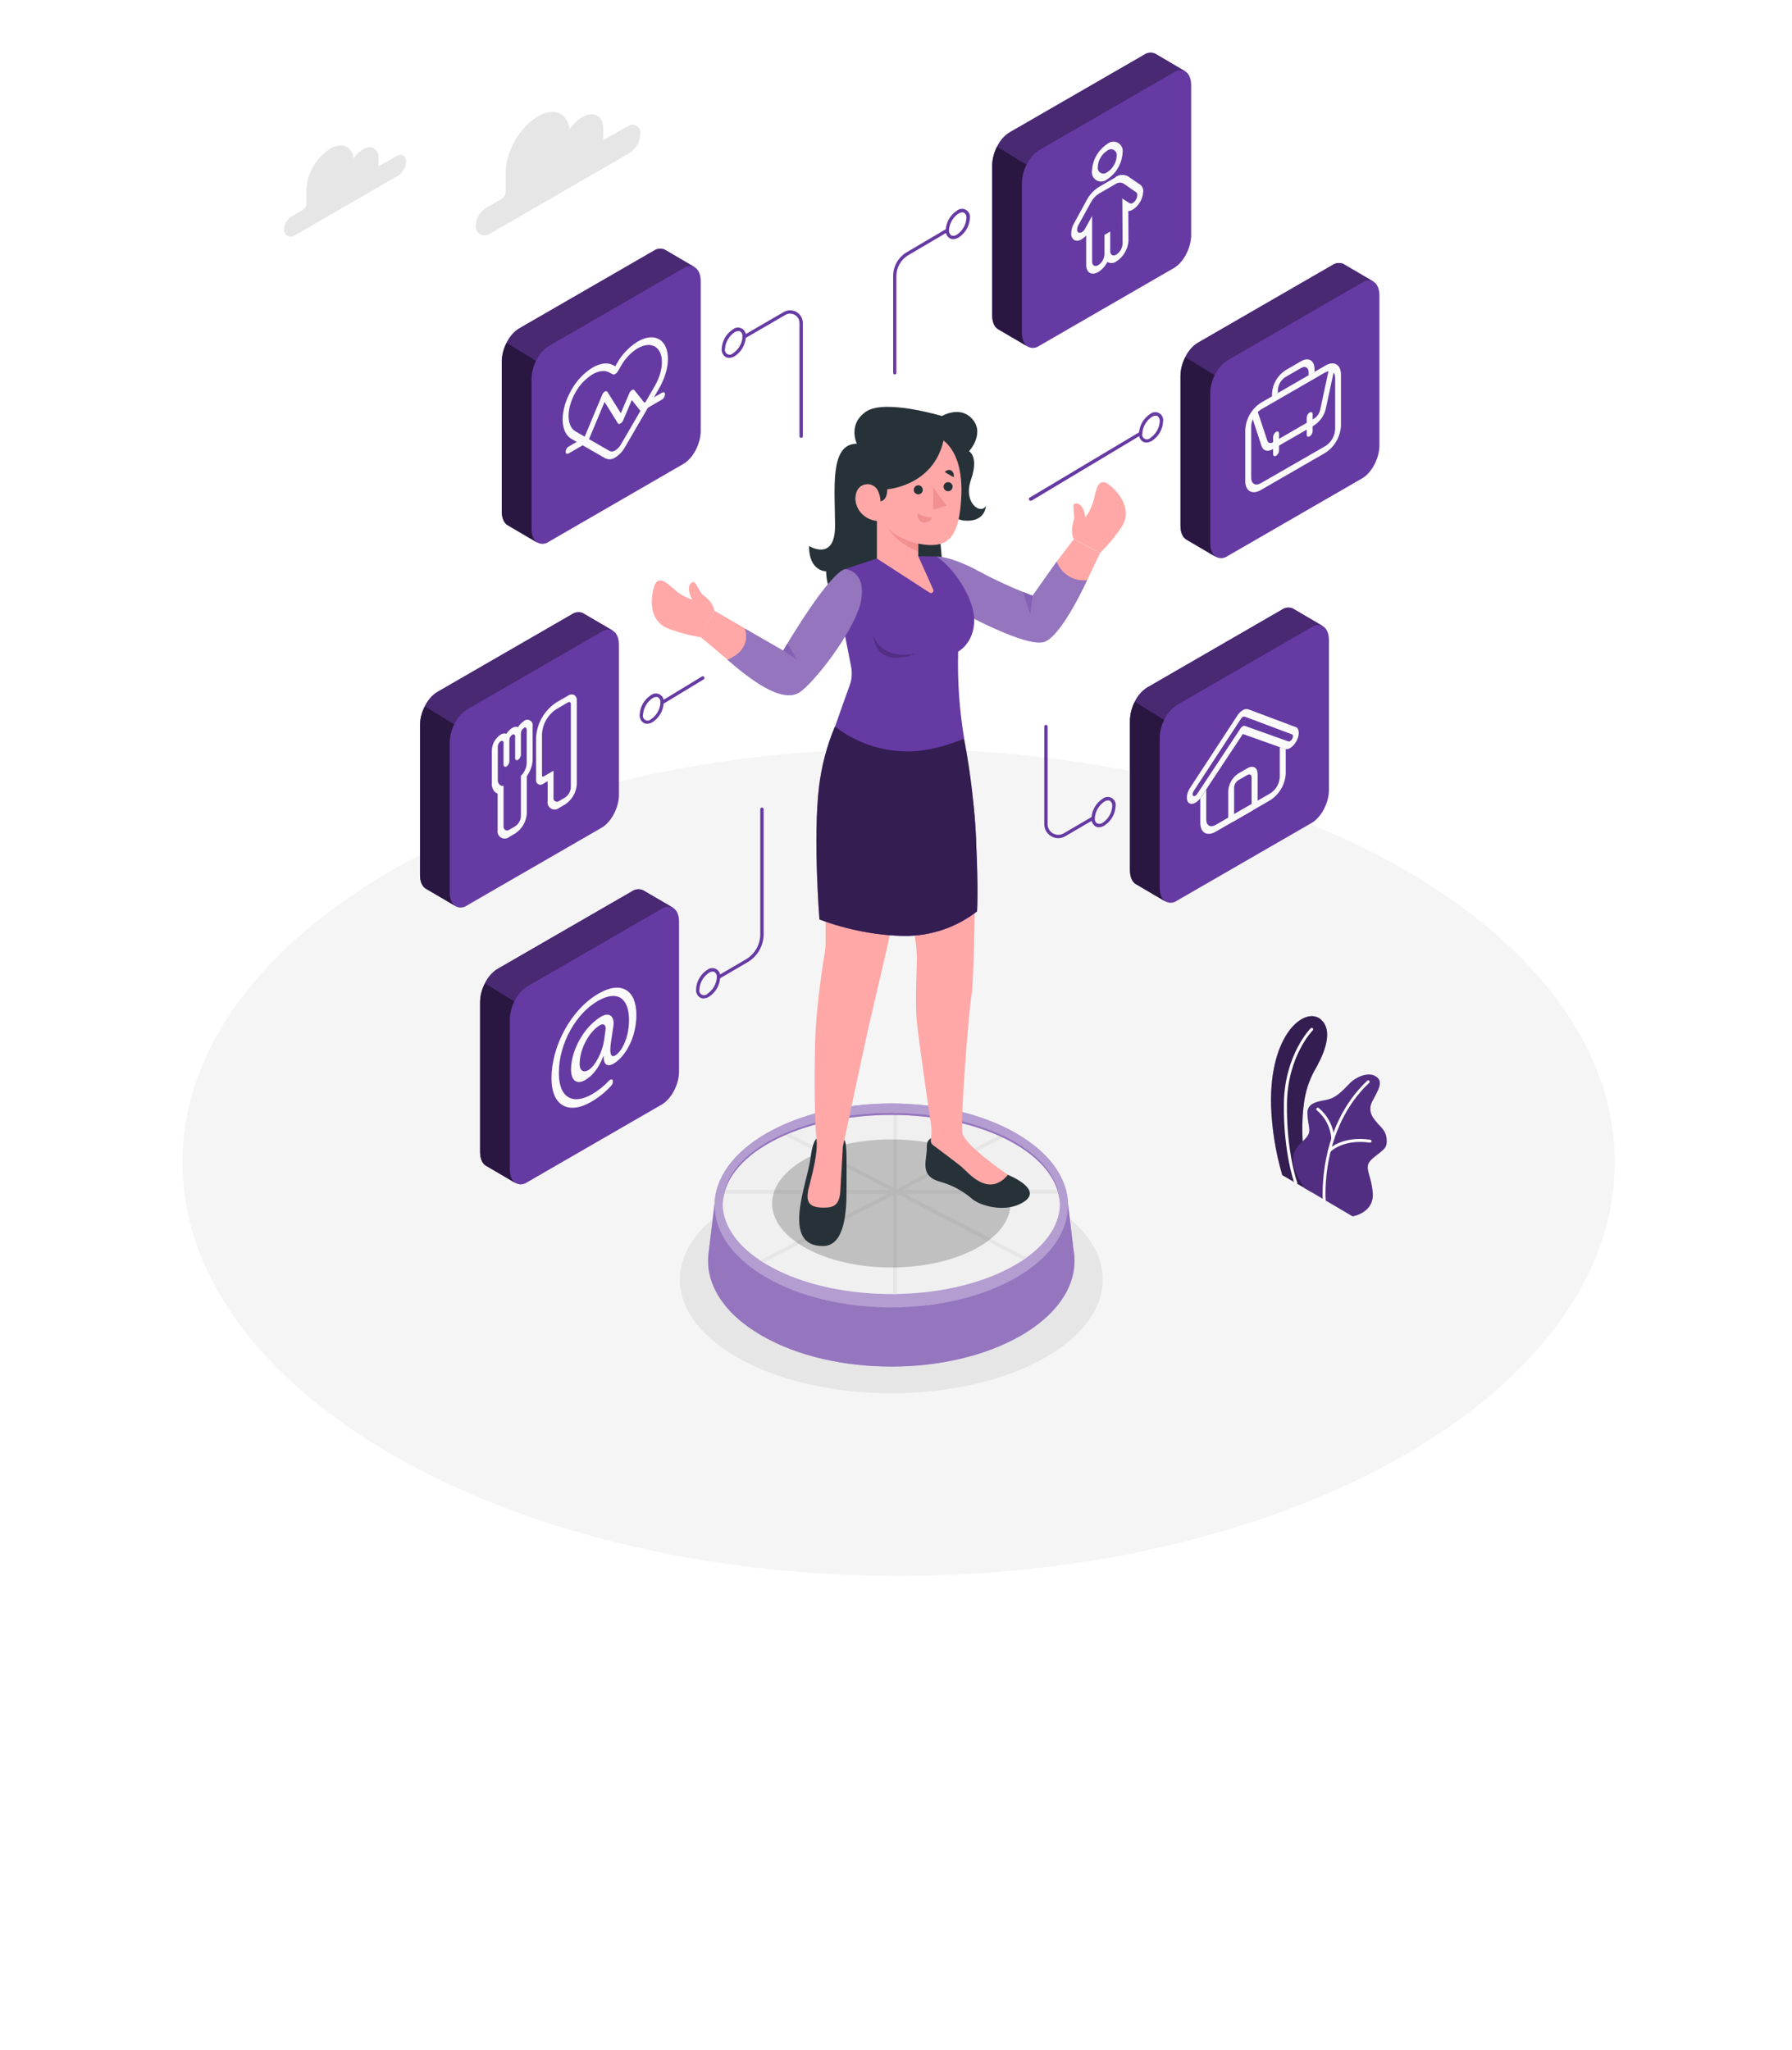 <svg width="340" height="389" viewBox="0 0 340 389" fill="none" xmlns="http://www.w3.org/2000/svg">
<rect width="340" height="389" fill="white"/>
<rect x="0.5" y="0.5" width="339" height="388" stroke="white" stroke-opacity="0.3"/>
<mask id="mask0_2234_44063" style="mask-type:alpha" maskUnits="userSpaceOnUse" x="0" y="0" width="340" height="389">
<rect width="340" height="389" fill="white"/>
<rect x="0.5" y="0.5" width="339" height="388" stroke="white" stroke-opacity="0.3"/>
</mask>
<g mask="url(#mask0_2234_44063)">
<path d="M170.499 299C245.54 299 306.373 263.876 306.373 220.549C306.373 177.221 245.54 142.098 170.499 142.098C95.458 142.098 34.625 177.221 34.625 220.549C34.625 263.876 95.458 299 170.499 299Z" fill="#F5F5F5"/>
<path d="M169.114 264.35C191.266 264.35 209.224 254.698 209.224 242.793C209.224 230.888 191.266 221.236 169.114 221.236C146.962 221.236 129.004 230.888 129.004 242.793C129.004 254.698 146.962 264.35 169.114 264.35Z" fill="#E6E6E6"/>
<path d="M243.288 222.961L248.785 226.142C248.785 226.142 246.011 217.292 247.551 208.384C247.921 206.285 248.68 204.274 249.79 202.454C250.217 201.557 253.532 196.002 250.618 193.438C247.703 190.874 240.851 195.983 241.163 209.688C241.306 214.185 242.02 218.644 243.288 222.961Z" fill="#663AA3"/>
<path opacity="0.5" d="M243.288 222.961L248.785 226.142C248.785 226.142 246.011 217.292 247.551 208.384C247.921 206.285 248.68 204.274 249.79 202.454C250.217 201.557 253.532 196.002 250.618 193.438C247.703 190.874 240.851 195.983 241.163 209.688C241.306 214.185 242.02 218.644 243.288 222.961Z" fill="black"/>
<path d="M245.846 224.723C245.789 224.723 245.734 224.705 245.687 224.672C245.64 224.639 245.605 224.592 245.585 224.539C245.585 224.481 243.486 218.711 243.594 209.447C243.702 200.183 248.608 195.15 248.684 195.105C248.709 195.08 248.74 195.059 248.773 195.045C248.806 195.032 248.842 195.024 248.878 195.024C248.914 195.024 248.95 195.032 248.983 195.045C249.016 195.059 249.047 195.08 249.072 195.105C249.122 195.157 249.15 195.227 249.15 195.299C249.15 195.372 249.122 195.441 249.072 195.493C249.021 195.538 244.281 200.367 244.173 209.453C244.065 218.539 246.082 224.297 246.126 224.354C246.139 224.388 246.146 224.423 246.145 224.459C246.144 224.495 246.136 224.53 246.121 224.563C246.106 224.596 246.085 224.625 246.058 224.649C246.032 224.673 246.001 224.692 245.967 224.704C245.929 224.72 245.888 224.727 245.846 224.723Z" fill="white"/>
<path d="M247.552 225.441L256.632 230.786C256.632 230.786 260.793 230.149 260.45 226.255C260.106 222.362 258.445 221.42 260.551 219.702C262.657 217.984 263.198 217.87 263.096 216.183C262.995 214.497 261.862 213.759 261.328 213.091C260.793 212.423 259.311 211.023 260.354 208.994C261.398 206.964 262.816 204.998 260.717 204.063C259.444 203.509 257.345 204.203 255.945 205.691C254.545 207.18 253.4 208.236 252.057 208.593C250.715 208.949 247.966 208.968 248.055 211.252C248.144 213.537 248.742 214.332 248.189 215.344C247.171 217.271 242.704 218.302 247.552 225.441Z" fill="#663AA3"/>
<path opacity="0.2" d="M247.552 225.441L256.632 230.786C256.632 230.786 260.793 230.149 260.45 226.255C260.106 222.362 258.445 221.42 260.551 219.702C262.657 217.984 263.198 217.87 263.096 216.183C262.995 214.497 261.862 213.759 261.328 213.091C260.793 212.423 259.311 211.023 260.354 208.994C261.398 206.964 262.816 204.998 260.717 204.063C259.444 203.509 257.345 204.203 255.945 205.691C254.545 207.18 253.4 208.236 252.057 208.593C250.715 208.949 247.966 208.968 248.055 211.252C248.144 213.537 248.742 214.332 248.189 215.344C247.171 217.271 242.704 218.302 247.552 225.441Z" fill="black"/>
<path d="M251.246 227.904C251.177 227.904 251.111 227.879 251.061 227.833C251.01 227.787 250.978 227.724 250.972 227.656C250.972 227.516 249.973 213.963 259.39 205.068C259.415 205.04 259.445 205.016 259.48 205C259.515 204.984 259.552 204.975 259.59 204.974C259.628 204.973 259.666 204.98 259.702 204.994C259.737 205.009 259.769 205.031 259.795 205.059C259.821 205.086 259.842 205.119 259.855 205.155C259.867 205.191 259.873 205.229 259.87 205.267C259.867 205.306 259.856 205.343 259.838 205.376C259.82 205.41 259.795 205.439 259.765 205.463C250.539 214.186 251.494 227.478 251.526 227.611C251.529 227.683 251.505 227.754 251.457 227.809C251.41 227.863 251.343 227.897 251.271 227.904H251.246Z" fill="white"/>
<path d="M252.875 216.306C252.806 216.305 252.74 216.278 252.69 216.231C252.639 216.184 252.608 216.12 252.602 216.052C252.531 215.015 252.251 214.004 251.779 213.078C251.307 212.153 250.651 211.333 249.853 210.669C249.824 210.648 249.799 210.621 249.78 210.591C249.761 210.56 249.748 210.527 249.742 210.491C249.736 210.456 249.737 210.419 249.745 210.384C249.753 210.349 249.768 210.316 249.789 210.287C249.833 210.228 249.898 210.187 249.97 210.176C250.043 210.164 250.117 210.181 250.177 210.223C251.045 210.93 251.758 211.808 252.269 212.804C252.78 213.799 253.08 214.89 253.149 216.007C253.152 216.043 253.149 216.079 253.138 216.113C253.127 216.147 253.11 216.179 253.087 216.206C253.063 216.233 253.035 216.256 253.003 216.272C252.971 216.288 252.936 216.297 252.901 216.3L252.875 216.306Z" fill="white"/>
<path d="M252.207 218.615C252.139 218.614 252.074 218.589 252.022 218.545C251.997 218.52 251.976 218.489 251.962 218.456C251.949 218.423 251.941 218.387 251.941 218.351C251.941 218.315 251.949 218.279 251.962 218.246C251.976 218.213 251.997 218.182 252.022 218.157C252.118 218.049 254.504 215.478 259.982 216.248C260.018 216.252 260.053 216.263 260.085 216.281C260.117 216.299 260.145 216.324 260.167 216.353C260.189 216.382 260.205 216.416 260.214 216.451C260.222 216.487 260.224 216.524 260.217 216.56C260.208 216.632 260.17 216.696 260.113 216.741C260.056 216.785 259.983 216.804 259.912 216.795C254.733 216.083 252.455 218.52 252.429 218.539C252.401 218.568 252.365 218.589 252.327 218.603C252.288 218.616 252.247 218.62 252.207 218.615Z" fill="white"/>
<path d="M203.67 237.067L202.633 228.338H198.325C196.899 227.078 195.346 225.967 193.693 225.023C180.116 217.184 158.101 217.184 144.523 225.023C142.87 225.967 141.318 227.078 139.891 228.338H135.584L134.413 237.983C133.827 243.525 137.187 249.182 144.523 253.413C158.101 261.251 180.116 261.251 193.693 253.413C201.43 248.946 204.752 242.895 203.67 237.067Z" fill="#663AA3"/>
<path opacity="0.3" d="M203.67 237.067L202.633 228.338H198.325C196.899 227.078 195.346 225.967 193.693 225.023C180.116 217.184 158.101 217.184 144.523 225.023C142.87 225.967 141.318 227.078 139.891 228.338H135.584L134.413 237.983C133.827 243.525 137.187 249.182 144.523 253.413C158.101 261.251 180.116 261.251 193.693 253.413C201.43 248.946 204.752 242.895 203.67 237.067Z" fill="white"/>
<path d="M169.111 248.087C187.626 248.087 202.635 239.422 202.635 228.732C202.635 218.043 187.626 209.377 169.111 209.377C150.595 209.377 135.586 218.043 135.586 228.732C135.586 239.422 150.595 248.087 169.111 248.087Z" fill="#663AA3"/>
<path opacity="0.5" d="M169.111 248.087C187.626 248.087 202.635 239.422 202.635 228.732C202.635 218.043 187.626 209.377 169.111 209.377C150.595 209.377 135.586 218.043 135.586 228.732C135.586 239.422 150.595 248.087 169.111 248.087Z" fill="white"/>
<path d="M191.734 216.178C204.23 222.897 204.23 233.784 191.734 240.496C179.238 247.209 158.979 247.209 146.483 240.496C133.987 233.784 133.993 222.897 146.483 216.178C158.973 209.459 179.238 209.466 191.734 216.178Z" fill="#F0F0F0"/>
<path d="M200.897 226.422C200.852 226.206 200.808 225.99 200.744 225.786H171.285L190.532 215.72C190.573 215.698 190.61 215.667 190.64 215.631L189.87 215.275L170.191 225.57V211.158H169.504V225.379L149.34 214.836L148.615 215.154C148.646 215.223 148.697 215.28 148.761 215.319L168.759 225.78H137.474C137.41 226.009 137.359 226.244 137.309 226.473H168.447L144.664 238.912C144.592 238.949 144.536 239.01 144.506 239.085C144.475 239.16 144.473 239.243 144.498 239.319C144.619 239.402 144.747 239.478 144.874 239.555C144.91 239.561 144.946 239.561 144.982 239.555L169.491 226.715V245.536H170.191V226.524L194.133 239.052C194.343 238.912 194.547 238.772 194.77 238.626C194.739 238.58 194.697 238.543 194.649 238.518L171.616 226.467H200.757C200.806 226.461 200.853 226.446 200.897 226.422Z" fill="#E6E6E6"/>
<path d="M146.483 216.573C158.979 209.861 179.238 209.861 191.734 216.573C197.886 219.882 201.004 224.209 201.093 228.535C201.189 224.081 198.071 219.589 191.734 216.179C179.238 209.466 158.979 209.466 146.483 216.179C140.12 219.589 137.028 224.069 137.123 228.535C137.212 224.202 140.33 219.882 146.483 216.573Z" fill="#663AA3"/>
<path opacity="0.3" d="M146.483 216.573C158.979 209.861 179.238 209.861 191.734 216.573C197.886 219.882 201.004 224.209 201.093 228.535C201.189 224.081 198.071 219.589 191.734 216.179C179.238 209.466 158.979 209.466 146.483 216.179C140.12 219.589 137.028 224.069 137.123 228.535C137.212 224.202 140.33 219.882 146.483 216.573Z" fill="white"/>
<path opacity="0.2" d="M169.111 240.49C181.604 240.49 191.731 235.049 191.731 228.337C191.731 221.625 181.604 216.185 169.111 216.185C156.619 216.185 146.492 221.625 146.492 228.337C146.492 235.049 156.619 240.49 169.111 240.49Z" fill="black"/>
<path d="M203.744 102.3C203.744 102.3 202.923 101.13 203.744 98.68C203.979 97.974 203.432 95.919 203.788 95.626C204.145 95.333 205.608 95.403 205.92 98.171C206.67 97.17 207.215 96.03 207.523 94.818C207.962 92.909 208.357 90.421 210.393 91.955C212.429 93.488 214.885 96.778 212.842 99.902C211.658 101.715 210.277 103.392 208.726 104.903L203.744 102.3Z" fill="#FFA8A7"/>
<path d="M200.492 106.545L203.743 102.301L208.719 104.929L206.257 110.082C206.257 110.082 201.472 112.048 200.492 106.545Z" fill="#FFA8A7"/>
<path d="M177.631 215.899C177.631 215.899 175.754 215.492 175.843 217.687C175.938 220.016 174.233 223.108 178.42 224.228C180.688 224.868 182.784 226.01 184.553 227.568C186.08 228.764 190.19 229.935 193.295 228.548C199.022 226.003 191.24 222.911 191.24 222.911L177.631 215.899Z" fill="#263238"/>
<path d="M155.556 215.93C155.556 215.93 154.373 215.02 153.781 219.748C153.19 224.475 148.055 236.424 156.129 236.424C160.271 236.424 160.634 229.979 160.615 225.608C160.596 221.236 160.774 217.005 160.201 216.274C159.629 215.542 155.556 215.93 155.556 215.93Z" fill="#263238"/>
<path d="M173.387 176.54C173.727 178.277 173.921 180.039 173.966 181.808C173.966 184.035 173.571 190.08 173.966 193.973C174.36 197.867 176.562 212.89 176.721 213.895C176.778 214.683 176.739 215.476 176.606 216.255C176.579 216.443 176.602 216.635 176.674 216.81C176.745 216.986 176.863 217.139 177.013 217.254C178.241 218.171 181.346 220.493 182.377 221.339C183.681 222.402 187.467 227.377 191.24 222.911C191.24 222.911 182.969 217.337 182.574 214.907C182.18 212.476 183.847 191.416 184.311 188.941C184.776 186.466 184.948 171.443 184.948 171.443L173.387 176.54Z" fill="#FFA8A7"/>
<path d="M156.638 174.458V179.077C156.639 179.563 156.598 180.049 156.517 180.528C156.11 182.99 154.78 191.427 154.64 198.165C154.475 206.157 154.589 213.27 154.927 216.254C155.264 219.238 153.489 224.996 153.336 225.868C152.986 227.847 153.279 229.113 156.199 229.138C158.044 229.138 159.279 228.795 159.438 225.957C159.597 223.119 159.915 217.609 159.915 217.609C159.915 217.609 163.911 198.852 164.604 195.728C165.298 192.604 168.873 177.608 169.109 176.087L156.638 174.458Z" fill="#FFA8A7"/>
<path d="M159.234 142.575C159.234 142.575 157.847 145.61 157.039 152.043C156.231 158.475 156.638 174.458 156.638 174.458C161.379 176.492 166.482 177.551 171.641 177.57C176.62 177.608 181.467 175.964 185.397 172.906C185.397 172.906 185.244 173.58 185.244 161.994C185.244 150.408 182.756 143.504 182.756 143.504L159.234 142.575Z" fill="#663AA3"/>
<path d="M158.407 137.854C156.892 141.474 155.882 145.285 155.404 149.18C154.227 158.877 155.474 174.459 155.474 174.459C160.638 176.407 166.097 177.46 171.616 177.57C176.596 177.608 181.442 175.965 185.372 172.906C185.372 172.906 185.665 169.649 185.219 160.073C184.94 153.383 184.168 146.722 182.91 140.145L158.407 137.854Z" fill="#663AA3"/>
<path opacity="0.5" d="M158.407 137.854C156.892 141.474 155.882 145.285 155.404 149.18C154.227 158.877 155.474 174.459 155.474 174.459C160.638 176.407 166.097 177.46 171.616 177.57C176.596 177.608 181.442 175.965 185.372 172.906C185.372 172.906 185.665 169.649 185.219 160.073C184.94 153.383 184.168 146.722 182.91 140.145L158.407 137.854Z" fill="black"/>
<path d="M183.857 85.617C183.857 85.617 185.766 86.578 184.22 91.038C182.674 95.498 186.16 97.725 187.064 95.969C187.064 95.969 187.007 98.8 183.571 98.8C180.135 98.8 179.524 95.956 179.524 95.956C179.524 95.956 178.29 97.311 178.29 101.116C178.29 104.921 181.948 119.218 169.223 119.218C156.498 119.218 156.746 108.402 156.746 108.402C156.746 108.402 153.488 108.465 153.488 103.591C153.488 103.591 158.438 106.665 158.438 99.774C158.438 92.883 157.325 84.192 162.568 84.192C162.568 84.192 160.767 80.463 164.356 78.071C167.944 75.678 178.716 78.936 178.716 78.936C178.716 78.936 181.955 76.989 184.271 79.286C187.089 82.098 183.857 85.617 183.857 85.617Z" fill="#263238"/>
<path d="M177.688 105.589C177.688 105.589 180.385 105.5 185.692 108.382C188.988 110.161 192.402 111.713 195.91 113.027L200.491 106.544C200.91 107.699 201.708 108.678 202.755 109.32C203.802 109.963 205.036 110.231 206.256 110.081C206.256 110.081 201.605 120.363 198.264 121.744C194.924 123.125 181.721 115.782 181.721 115.782L177.688 105.589Z" fill="#663AA3"/>
<path opacity="0.3" d="M177.688 105.589C177.688 105.589 180.385 105.5 185.692 108.382C188.988 110.161 192.402 111.713 195.91 113.027L200.491 106.544C200.91 107.699 201.708 108.678 202.755 109.32C203.802 109.963 205.036 110.231 206.256 110.081C206.256 110.081 201.605 120.363 198.264 121.744C194.924 123.125 181.721 115.782 181.721 115.782L177.688 105.589Z" fill="white"/>
<path d="M166.374 105.971L160.279 107.988V120.363L161.481 126.471C161.723 127.688 161.622 128.948 161.189 130.111C160.616 131.669 159.681 134.253 158.434 137.854C162.441 140.97 167.387 142.634 172.463 142.575C177.375 142.575 182.936 140.144 182.936 140.144C182.024 134.693 181.64 129.165 181.791 123.64C181.791 123.64 184.775 122.068 184.839 117.812C184.902 113.555 180.97 107.733 177.687 105.589L174.226 105.538L166.374 105.971Z" fill="#663AA3"/>
<path d="M166.375 105.971L176.383 112.454C176.469 112.508 176.57 112.534 176.671 112.526C176.772 112.518 176.868 112.478 176.944 112.412C177.02 112.345 177.073 112.256 177.095 112.157C177.117 112.058 177.106 111.955 177.064 111.863L174.226 105.538V95.129H166.375V105.971Z" fill="#FFA8A7"/>
<path d="M174.227 104.635C172.623 104.04 171.156 103.125 169.915 101.946C168.675 100.767 167.687 99.348 167.012 97.776V95.129H174.227V104.635Z" fill="#F28F8F"/>
<path d="M176.052 82.283C176.052 82.283 183.235 82.71 182.344 95.008C181.937 100.69 180.607 103.63 176.236 103.414C171.28 103.165 164.249 99.761 164.713 90.052C165.178 80.343 176.052 82.283 176.052 82.283Z" fill="#FFA8A7"/>
<path d="M166.374 95.129C166.374 95.129 168.34 95.651 168.34 92.833C168.34 92.833 177.089 92.241 179.023 83.556C179.023 83.556 178.158 80.96 172.699 80.96C167.24 80.96 162.646 85.789 164.071 92.413L166.374 95.129Z" fill="#263238"/>
<path d="M177.082 92.495V96.72L179.557 95.956L177.082 92.495Z" fill="#F28F8F"/>
<path d="M173.367 92.946C173.368 93.116 173.42 93.281 173.515 93.422C173.61 93.562 173.745 93.671 173.902 93.735C174.059 93.799 174.231 93.816 174.398 93.782C174.564 93.748 174.716 93.665 174.836 93.545C174.955 93.425 175.036 93.272 175.069 93.105C175.102 92.939 175.084 92.766 175.019 92.61C174.954 92.453 174.844 92.32 174.703 92.225C174.562 92.131 174.396 92.081 174.226 92.081C174.113 92.081 174.001 92.103 173.896 92.147C173.791 92.191 173.696 92.254 173.617 92.335C173.537 92.415 173.474 92.511 173.431 92.616C173.388 92.721 173.366 92.833 173.367 92.946Z" fill="#263238"/>
<path d="M179.882 93.201C180.357 93.201 180.741 92.817 180.741 92.342C180.741 91.868 180.357 91.483 179.882 91.483C179.408 91.483 179.023 91.868 179.023 92.342C179.023 92.817 179.408 93.201 179.882 93.201Z" fill="#263238"/>
<path d="M180.926 90.554L179.246 89.555C179.246 89.555 179.882 88.887 180.519 89.288C180.707 89.433 180.847 89.632 180.919 89.858C180.992 90.084 180.994 90.327 180.926 90.554Z" fill="#263238"/>
<path d="M176.86 98.114C175.88 98.186 174.905 97.926 174.092 97.376C174.092 97.376 173.907 98.833 175.129 99.113C175.489 99.173 175.858 99.106 176.174 98.924C176.489 98.742 176.732 98.455 176.86 98.114Z" fill="#F28F8F"/>
<path d="M167.067 95.452C167.096 94.737 166.963 94.023 166.679 93.365C166.542 92.957 166.288 92.597 165.949 92.331C165.61 92.066 165.2 91.905 164.77 91.87C162.562 91.813 162.263 93.932 162.295 94.689C162.371 96.674 163.981 98.818 166.972 98.901L167.067 95.452Z" fill="#FFA8A7"/>
<path d="M160.279 107.989C160.279 107.989 164.141 108.053 163.46 113.493C162.78 118.933 154.419 129.629 151.677 131.372C148.266 133.529 142.241 128.827 137.984 125.149C137.984 125.149 141.802 122.674 141.261 119.219L148.597 123.444C148.597 123.444 156.977 109.084 160.279 107.989Z" fill="#663AA3"/>
<path opacity="0.3" d="M160.279 107.989C160.279 107.989 164.141 108.053 163.46 113.493C162.78 118.933 154.419 129.629 151.677 131.372C148.266 133.529 142.241 128.827 137.984 125.149C137.984 125.149 141.802 122.674 141.261 119.219L148.597 123.444C148.597 123.444 156.977 109.084 160.279 107.989Z" fill="white"/>
<path d="M148.621 123.443L151.173 125.148L149.41 122.113L148.621 123.443Z" fill="#663AA3"/>
<path opacity="0.2" d="M148.621 123.443L151.173 125.148L149.41 122.113L148.621 123.443Z" fill="white"/>
<path d="M135.503 115.852C135.503 115.852 135.503 114.42 133.403 112.899C132.799 112.46 132.054 110.469 131.59 110.437C131.125 110.405 129.98 111.315 131.348 113.771C130.156 113.391 129.051 112.779 128.097 111.97C126.64 110.698 124.864 108.878 124.094 111.334C123.325 113.79 123.242 117.875 126.722 119.23C128.737 120.018 130.832 120.581 132.97 120.91L135.503 115.852Z" fill="#FFA8A7"/>
<path d="M135.503 115.853L141.312 119.218C141.312 119.218 142.947 123.119 138.035 125.148L132.945 120.879L135.503 115.853Z" fill="#FFA8A7"/>
<path d="M195.91 113.027L195.446 116.501L194.129 112.34L195.91 113.027Z" fill="#663AA3"/>
<path opacity="0.2" d="M195.91 113.027L195.446 116.501L194.129 112.34L195.91 113.027Z" fill="white"/>
<path opacity="0.2" d="M165.676 120.396C165.676 120.396 166.719 125.212 173.648 124.054C173.68 124.054 166.312 127.274 165.676 120.396Z" fill="black"/>
<path d="M91.094 190.116V218.544C91.094 219.893 91.552 220.835 92.271 221.217L97.794 224.455L97.749 224.423C98.092 224.631 98.489 224.733 98.89 224.716C99.29 224.699 99.677 224.564 100.001 224.328L125.566 209.567C127.373 208.523 128.837 205.749 128.837 203.325V174.89C128.837 173.567 128.392 172.644 127.692 172.244H127.73L122.143 169.005C122.079 168.961 122.011 168.922 121.94 168.89C121.609 168.754 121.249 168.702 120.893 168.741C120.537 168.78 120.197 168.908 119.904 169.113L94.332 183.874C92.557 184.918 91.094 187.711 91.094 190.116Z" fill="#663AA3"/>
<path d="M92.012 186.572C92.526 185.471 93.34 184.536 94.359 183.874L119.931 169.113C120.224 168.908 120.565 168.78 120.92 168.741C121.276 168.702 121.636 168.754 121.967 168.89C122.038 168.922 122.106 168.961 122.171 169.005L127.732 172.263C127.391 172.089 127.009 172.012 126.628 172.04C126.246 172.068 125.88 172.2 125.568 172.422L100.003 187.183C98.947 187.873 98.11 188.851 97.592 190.002L92.012 186.572Z" fill="#663AA3"/>
<path d="M96.731 221.858C96.731 223.131 97.145 224.034 97.794 224.454L92.271 221.216C91.552 220.834 91.094 219.892 91.094 218.544V190.115C91.122 188.879 91.436 187.666 92.01 186.571L97.59 190.001C97.05 191.063 96.757 192.233 96.731 193.424V221.858Z" fill="#663AA3"/>
<path opacity="0.3" d="M92.012 186.572C92.526 185.471 93.34 184.536 94.359 183.874L119.931 169.113C120.224 168.908 120.565 168.78 120.92 168.741C121.276 168.702 121.636 168.754 121.967 168.89C122.038 168.922 122.106 168.961 122.171 169.005L127.732 172.263C127.391 172.089 127.009 172.012 126.628 172.04C126.246 172.068 125.88 172.2 125.568 172.422L100.003 187.183C98.947 187.873 98.11 188.851 97.592 190.002L92.012 186.572Z" fill="black"/>
<path opacity="0.6" d="M96.731 221.858C96.731 223.131 97.145 224.034 97.794 224.454L92.271 221.216C91.552 220.834 91.094 219.892 91.094 218.544V190.115C91.122 188.879 91.436 187.666 92.01 186.571L97.59 190.001C97.05 191.063 96.757 192.233 96.731 193.424V221.858Z" fill="black"/>
<path d="M133.468 189.435C133.233 189.438 133.002 189.377 132.8 189.257C132.549 189.089 132.348 188.857 132.218 188.585C132.088 188.313 132.034 188.011 132.062 187.711C132.097 186.969 132.308 186.247 132.679 185.604C133.05 184.961 133.569 184.416 134.193 184.014C134.432 183.82 134.723 183.704 135.029 183.679C135.335 183.655 135.642 183.725 135.907 183.879C136.173 184.033 136.386 184.264 136.517 184.541C136.648 184.819 136.692 185.13 136.643 185.433C136.608 186.173 136.396 186.895 136.025 187.537C135.655 188.179 135.135 188.723 134.511 189.123C134.197 189.317 133.837 189.424 133.468 189.435ZM135.23 184.345C134.975 184.356 134.727 184.435 134.511 184.574C133.986 184.922 133.549 185.386 133.235 185.932C132.92 186.477 132.736 187.088 132.698 187.717C132.651 187.906 132.668 188.105 132.744 188.284C132.821 188.463 132.953 188.612 133.122 188.709C133.291 188.806 133.487 188.846 133.68 188.822C133.873 188.798 134.053 188.711 134.193 188.576C134.717 188.228 135.153 187.764 135.467 187.22C135.782 186.676 135.966 186.066 136.007 185.439C136.029 185.25 136.002 185.057 135.929 184.881C135.855 184.705 135.737 184.551 135.587 184.434C135.478 184.372 135.355 184.339 135.23 184.338V184.345Z" fill="#663AA3"/>
<path d="M116.264 205.006C116.301 205.184 116.293 205.37 116.24 205.544C116.186 205.719 116.089 205.877 115.958 206.004C114.835 207.241 113.523 208.291 112.071 209.116C108.043 211.438 104.633 210.007 104.633 204.56C104.633 198.719 108.145 191.65 113.598 188.501C117.867 186.032 120.743 187.833 120.743 192.567C120.743 196.823 118.675 200.507 116.372 201.843C115.386 202.41 114.463 202.168 114.552 200.393L114.457 200.45C113.598 202.62 112.465 204.096 110.995 204.942C109.526 205.788 108.342 205.145 108.342 202.906C108.342 199.387 110.747 194.793 114.158 192.821H114.189C115.589 192.013 116.645 192.872 116.385 194.615L115.952 197.529C115.583 199.896 115.882 200.711 116.69 200.278C117.963 199.585 119.343 196.849 119.343 193.559C119.343 189.449 117.205 187.731 113.401 189.932C109.398 192.242 106.033 197.841 106.033 203.599C106.033 208.333 108.711 209.708 112.344 207.608C113.524 206.921 114.597 206.063 115.526 205.063C115.825 204.745 116.162 204.719 116.27 204.999L116.264 205.006ZM114.896 195.347C115.01 194.539 114.533 194.113 113.884 194.488C111.651 195.761 109.863 199.33 109.984 202.123C110.028 203.084 110.696 203.555 111.555 203.084C113 202.301 114.323 199.413 114.597 197.479L114.896 195.347Z" fill="#FAFAFA"/>
<path d="M136.326 185.751C136.27 185.751 136.216 185.736 136.168 185.708C136.12 185.68 136.08 185.64 136.052 185.592C136.01 185.519 135.997 185.433 136.017 185.351C136.037 185.269 136.089 185.198 136.16 185.153L141.505 182.036C142.338 181.547 143.029 180.851 143.51 180.014C143.99 179.177 144.245 178.229 144.247 177.264V153.544C144.247 153.459 144.281 153.378 144.34 153.319C144.4 153.259 144.481 153.226 144.565 153.226C144.65 153.226 144.731 153.259 144.79 153.319C144.85 153.378 144.884 153.459 144.884 153.544V177.257C144.882 178.334 144.598 179.391 144.061 180.324C143.524 181.257 142.753 182.034 141.823 182.576L136.485 185.7C136.436 185.729 136.382 185.747 136.326 185.751Z" fill="#663AA3"/>
<path d="M79.691 137.556V165.984C79.691 167.333 80.15 168.274 80.868 168.656L86.391 171.895H86.347C86.69 172.102 87.087 172.204 87.487 172.187C87.888 172.17 88.275 172.035 88.599 171.799L114.164 157.038C115.971 155.995 117.435 153.22 117.435 150.796V122.33C117.435 121.006 116.989 120.084 116.289 119.689H116.327L110.767 116.432C110.702 116.387 110.634 116.349 110.563 116.317C110.232 116.18 109.872 116.129 109.516 116.168C109.161 116.207 108.82 116.335 108.527 116.54L82.955 131.301C81.155 132.357 79.691 135.151 79.691 137.556Z" fill="#663AA3"/>
<path d="M80.609 134.012C81.124 132.91 81.938 131.976 82.957 131.314L108.529 116.553C108.822 116.347 109.162 116.22 109.518 116.181C109.874 116.142 110.234 116.193 110.565 116.33C110.636 116.362 110.704 116.4 110.768 116.444L116.329 119.702C115.988 119.528 115.607 119.451 115.225 119.48C114.844 119.508 114.478 119.64 114.166 119.861L88.601 134.622C87.543 135.311 86.706 136.289 86.189 137.441L80.609 134.012Z" fill="#663AA3"/>
<path d="M85.329 169.298C85.329 170.57 85.742 171.474 86.391 171.894L80.868 168.655C80.15 168.274 79.691 167.332 79.691 165.983V137.555C79.72 136.319 80.033 135.106 80.608 134.011L86.188 137.44C85.648 138.502 85.355 139.672 85.329 140.863V169.298Z" fill="#663AA3"/>
<path opacity="0.3" d="M80.609 134.012C81.124 132.91 81.938 131.976 82.957 131.314L108.529 116.553C108.822 116.347 109.162 116.22 109.518 116.181C109.874 116.142 110.234 116.193 110.565 116.33C110.636 116.362 110.704 116.4 110.768 116.444L116.329 119.702C115.988 119.528 115.607 119.451 115.225 119.48C114.844 119.508 114.478 119.64 114.166 119.861L88.601 134.622C87.543 135.311 86.706 136.289 86.189 137.441L80.609 134.012Z" fill="black"/>
<path opacity="0.6" d="M85.329 169.298C85.329 170.57 85.742 171.474 86.391 171.894L80.868 168.655C80.15 168.274 79.691 167.332 79.691 165.983V137.555C79.72 136.319 80.033 135.106 80.608 134.011L86.188 137.44C85.648 138.502 85.355 139.672 85.329 140.863V169.298Z" fill="black"/>
<path d="M122.779 137.327C122.542 137.33 122.309 137.268 122.105 137.149C121.854 136.982 121.653 136.75 121.523 136.477C121.393 136.205 121.339 135.903 121.366 135.603C121.4 134.864 121.61 134.144 121.977 133.502C122.344 132.861 122.859 132.316 123.479 131.912C123.717 131.719 124.009 131.602 124.315 131.578C124.621 131.554 124.927 131.623 125.193 131.777C125.459 131.931 125.671 132.162 125.803 132.44C125.934 132.717 125.978 133.028 125.928 133.331C125.892 134.072 125.68 134.793 125.31 135.435C124.939 136.076 124.42 136.62 123.797 137.022C123.49 137.21 123.139 137.316 122.779 137.327ZM124.535 132.237C124.28 132.249 124.032 132.328 123.816 132.466C123.292 132.814 122.855 133.279 122.541 133.825C122.226 134.37 122.042 134.981 122.003 135.609C121.956 135.798 121.972 135.997 122.049 136.176C122.125 136.355 122.258 136.504 122.427 136.601C122.596 136.698 122.792 136.738 122.985 136.714C123.178 136.69 123.358 136.603 123.498 136.468C124.022 136.121 124.459 135.658 124.774 135.113C125.089 134.569 125.273 133.959 125.311 133.331C125.335 133.142 125.309 132.949 125.235 132.773C125.162 132.596 125.043 132.442 124.891 132.326C124.777 132.26 124.647 132.227 124.516 132.231L124.535 132.237Z" fill="#663AA3"/>
<path d="M125.611 133.642C125.556 133.641 125.503 133.627 125.455 133.6C125.407 133.574 125.367 133.536 125.337 133.49C125.295 133.417 125.282 133.33 125.302 133.248C125.323 133.166 125.374 133.095 125.446 133.051L133.176 128.355C133.249 128.312 133.336 128.3 133.418 128.32C133.5 128.34 133.57 128.392 133.615 128.463C133.637 128.499 133.652 128.539 133.658 128.58C133.665 128.622 133.663 128.664 133.653 128.705C133.643 128.746 133.625 128.784 133.6 128.818C133.575 128.852 133.543 128.881 133.507 128.902L125.776 133.591C125.727 133.623 125.67 133.641 125.611 133.642Z" fill="#663AA3"/>
<path d="M99.385 138.11C99.438 138.067 99.503 138.041 99.57 138.035C99.638 138.028 99.706 138.041 99.767 138.071C99.824 138.109 99.87 138.161 99.899 138.223C99.928 138.285 99.94 138.353 99.932 138.421V144.784C99.922 145.225 99.818 145.659 99.627 146.056C99.437 146.485 99.167 146.874 98.831 147.202V154.881C98.82 155.264 98.708 155.637 98.507 155.963C98.328 156.3 98.062 156.584 97.737 156.784L96.643 157.42C96.534 157.503 96.404 157.553 96.268 157.565C96.132 157.577 95.995 157.551 95.873 157.49C95.757 157.417 95.665 157.312 95.606 157.188C95.548 157.064 95.525 156.926 95.542 156.79V149.091C95.401 149.124 95.255 149.119 95.116 149.078C94.978 149.037 94.853 148.96 94.753 148.856C94.533 148.601 94.423 148.269 94.448 147.933V141.603C94.455 141.411 94.512 141.225 94.613 141.062C94.702 140.895 94.834 140.755 94.995 140.655C95.046 140.607 95.112 140.578 95.181 140.57C95.251 140.562 95.321 140.577 95.382 140.611C95.443 140.646 95.491 140.699 95.52 140.763C95.549 140.827 95.556 140.898 95.542 140.966V145.083C95.534 145.151 95.545 145.22 95.574 145.282C95.603 145.344 95.65 145.396 95.707 145.433C95.766 145.468 95.833 145.487 95.901 145.487C95.97 145.487 96.037 145.468 96.096 145.433C96.256 145.33 96.388 145.188 96.477 145.019C96.579 144.859 96.636 144.675 96.643 144.485V140.368C96.652 140.178 96.706 139.993 96.802 139.828C96.897 139.663 97.03 139.523 97.19 139.42C97.242 139.373 97.307 139.343 97.376 139.336C97.446 139.328 97.516 139.342 97.577 139.377C97.638 139.412 97.686 139.465 97.715 139.528C97.744 139.592 97.751 139.663 97.737 139.732V143.849C97.725 143.917 97.734 143.987 97.763 144.049C97.792 144.112 97.84 144.164 97.9 144.199C97.959 144.233 98.028 144.249 98.097 144.243C98.166 144.237 98.231 144.211 98.284 144.167C98.449 144.067 98.583 143.924 98.672 143.753C98.773 143.593 98.828 143.408 98.831 143.219V139.102C98.838 138.91 98.895 138.724 98.997 138.561C99.087 138.393 99.221 138.252 99.385 138.154V138.11ZM99.385 136.85C98.934 137.127 98.556 137.509 98.284 137.963C98.103 137.9 97.909 137.881 97.719 137.908C97.528 137.935 97.347 138.006 97.19 138.116C96.742 138.395 96.367 138.777 96.096 139.229C95.912 139.17 95.718 139.153 95.528 139.179C95.337 139.206 95.155 139.275 94.995 139.382C94.508 139.701 94.103 140.13 93.813 140.634C93.522 141.137 93.354 141.703 93.321 142.283V148.646C93.283 149.213 93.468 149.773 93.837 150.205C93.997 150.372 94.196 150.497 94.416 150.568V157.509C94.366 157.786 94.404 158.071 94.523 158.325C94.642 158.58 94.837 158.791 95.081 158.93C95.325 159.07 95.606 159.13 95.885 159.104C96.165 159.077 96.429 158.965 96.643 158.782L97.737 158.145C98.383 157.722 98.92 157.154 99.305 156.485C99.691 155.817 99.915 155.067 99.958 154.296V147.291C100.185 146.962 100.381 146.613 100.543 146.247C100.868 145.578 101.044 144.847 101.058 144.103V137.772C101.098 137.564 101.071 137.348 100.983 137.156C100.894 136.963 100.748 136.802 100.564 136.696C100.381 136.59 100.168 136.543 99.957 136.563C99.746 136.582 99.546 136.667 99.385 136.805V136.85Z" fill="#FAFAFA"/>
<path d="M107.753 133.275C107.806 133.228 107.872 133.199 107.942 133.192C108.012 133.185 108.082 133.2 108.143 133.236C108.204 133.271 108.253 133.324 108.282 133.388C108.311 133.452 108.32 133.524 108.306 133.593V149.417C108.281 149.798 108.169 150.168 107.978 150.499C107.787 150.83 107.523 151.113 107.206 151.325L106.111 151.962C106.006 152.054 105.875 152.11 105.735 152.124C105.596 152.137 105.457 152.107 105.336 152.036C105.215 151.966 105.119 151.86 105.062 151.732C105.005 151.605 104.989 151.462 105.017 151.325V146.235L103.108 147.342C103.08 147.36 103.046 147.37 103.013 147.37C102.979 147.37 102.946 147.36 102.917 147.342C102.889 147.323 102.866 147.296 102.851 147.265C102.837 147.233 102.831 147.199 102.834 147.164V139.287C102.886 138.336 103.161 137.411 103.638 136.586C104.114 135.761 104.779 135.061 105.577 134.541L107.765 133.268L107.753 133.275ZM107.765 131.996L105.577 133.268C104.45 134 103.513 134.988 102.84 136.151C102.168 137.315 101.78 138.62 101.708 139.962V147.877C101.673 148.052 101.693 148.234 101.767 148.396C101.84 148.559 101.963 148.695 102.118 148.784C102.272 148.873 102.451 148.912 102.629 148.894C102.807 148.876 102.974 148.803 103.108 148.685L103.903 148.227V151.993C103.852 152.27 103.887 152.556 104.005 152.811C104.123 153.066 104.318 153.279 104.562 153.418C104.806 153.558 105.087 153.619 105.367 153.591C105.647 153.564 105.912 153.45 106.124 153.266L107.218 152.63C107.862 152.205 108.399 151.636 108.784 150.968C109.17 150.3 109.394 149.551 109.439 148.78V132.944C109.46 132.737 109.426 132.528 109.341 132.338C109.256 132.149 109.123 131.984 108.955 131.862C108.765 131.777 108.555 131.744 108.347 131.765C108.14 131.786 107.941 131.861 107.772 131.983L107.765 131.996Z" fill="#FAFAFA"/>
<path d="M95.207 68.583V97.017C95.207 98.36 95.665 99.302 96.384 99.683L101.907 102.928L101.862 102.89C102.205 103.098 102.602 103.2 103.003 103.183C103.404 103.166 103.79 103.031 104.115 102.795L129.686 88.008C131.487 86.965 132.95 84.191 132.95 81.766V53.357C132.95 52.04 132.505 51.111 131.811 50.717H131.843L126.282 47.459C126.22 47.415 126.154 47.376 126.085 47.344C125.753 47.208 125.392 47.156 125.035 47.195C124.678 47.234 124.337 47.362 124.042 47.567L98.477 62.328C96.689 63.385 95.207 66.178 95.207 68.583Z" fill="#663AA3"/>
<path d="M96.125 65.039C96.642 63.937 97.457 63.002 98.479 62.341L124.051 47.58C124.345 47.375 124.687 47.247 125.043 47.208C125.4 47.169 125.761 47.22 126.093 47.357C126.162 47.389 126.228 47.427 126.29 47.472L131.851 50.729C131.512 50.556 131.131 50.478 130.75 50.507C130.37 50.535 130.005 50.667 129.694 50.888L104.123 65.656C103.065 66.345 102.228 67.323 101.711 68.475L96.125 65.039Z" fill="#663AA3"/>
<path d="M100.851 100.325C100.851 101.598 101.258 102.508 101.907 102.928L96.384 99.683C95.665 99.301 95.207 98.359 95.207 97.017V68.582C95.235 67.346 95.549 66.133 96.123 65.038L101.703 68.474C101.168 69.535 100.877 70.702 100.851 71.891V100.325Z" fill="#663AA3"/>
<path opacity="0.3" d="M96.125 65.039C96.642 63.937 97.457 63.002 98.479 62.341L124.051 47.58C124.345 47.375 124.687 47.247 125.043 47.208C125.4 47.169 125.761 47.22 126.093 47.357C126.162 47.389 126.228 47.427 126.29 47.472L131.851 50.729C131.512 50.556 131.131 50.478 130.75 50.507C130.37 50.535 130.005 50.667 129.694 50.888L104.123 65.656C103.065 66.345 102.228 67.323 101.711 68.475L96.125 65.039Z" fill="black"/>
<path opacity="0.6" d="M100.851 100.325C100.851 101.598 101.258 102.508 101.907 102.928L96.384 99.683C95.665 99.301 95.207 98.359 95.207 97.017V68.582C95.235 67.346 95.549 66.133 96.123 65.038L101.703 68.474C101.168 69.535 100.877 70.702 100.851 71.891V100.325Z" fill="black"/>
<path d="M138.342 67.901C138.106 67.904 137.873 67.845 137.667 67.729C137.416 67.561 137.214 67.328 137.085 67.055C136.955 66.781 136.901 66.478 136.929 66.177C136.964 65.436 137.175 64.715 137.546 64.073C137.917 63.43 138.436 62.887 139.061 62.487C139.299 62.294 139.589 62.177 139.895 62.153C140.2 62.129 140.506 62.198 140.771 62.351C141.036 62.504 141.249 62.734 141.381 63.01C141.513 63.287 141.558 63.597 141.51 63.899C141.476 64.64 141.264 65.362 140.893 66.004C140.523 66.646 140.003 67.189 139.379 67.59C139.067 67.783 138.709 67.891 138.342 67.901ZM140.098 62.811C139.842 62.824 139.594 62.903 139.379 63.04C138.854 63.389 138.418 63.854 138.103 64.399C137.789 64.944 137.605 65.555 137.565 66.183C137.519 66.372 137.535 66.571 137.612 66.75C137.688 66.93 137.821 67.079 137.99 67.176C138.159 67.273 138.354 67.312 138.547 67.288C138.741 67.264 138.921 67.178 139.061 67.042C139.585 66.696 140.022 66.232 140.337 65.687C140.651 65.143 140.835 64.533 140.874 63.906C140.898 63.716 140.872 63.523 140.798 63.347C140.724 63.17 140.606 63.017 140.454 62.9C140.346 62.838 140.223 62.805 140.098 62.805V62.811Z" fill="#663AA3"/>
<path d="M152.006 83.082C151.922 83.082 151.841 83.049 151.781 82.989C151.722 82.93 151.688 82.849 151.688 82.764V61.284C151.691 60.971 151.61 60.663 151.453 60.393C151.296 60.122 151.07 59.898 150.798 59.744C150.528 59.588 150.222 59.506 149.91 59.506C149.598 59.506 149.292 59.588 149.022 59.744L141.349 64.198C141.313 64.224 141.272 64.243 141.228 64.252C141.185 64.261 141.14 64.261 141.096 64.252C141.053 64.243 141.012 64.225 140.976 64.199C140.939 64.173 140.909 64.139 140.887 64.101C140.864 64.062 140.85 64.02 140.846 63.975C140.841 63.931 140.845 63.886 140.859 63.844C140.872 63.802 140.895 63.763 140.924 63.729C140.954 63.696 140.99 63.669 141.031 63.651L148.711 59.197C149.077 58.986 149.493 58.875 149.917 58.876C150.34 58.877 150.756 58.989 151.122 59.201C151.488 59.413 151.792 59.718 152.003 60.084C152.214 60.451 152.325 60.867 152.325 61.291V82.764C152.325 82.849 152.291 82.93 152.231 82.989C152.172 83.049 152.091 83.082 152.006 83.082Z" fill="#663AA3"/>
<path d="M121.025 66.075C122.196 65.401 123.36 65.242 124.251 65.757C126.033 66.782 126.033 70.116 124.251 73.201L121.585 77.827L117.768 84.387C117.517 84.826 117.16 85.196 116.731 85.462C116.578 85.572 116.4 85.64 116.214 85.659C116.027 85.678 115.839 85.647 115.668 85.57L109.21 81.861C107.428 80.837 107.435 77.503 109.21 74.417C109.976 73.026 111.087 71.857 112.436 71.019C113.6 70.345 114.771 70.186 115.655 70.695L116.202 71.006C116.287 71.047 116.38 71.064 116.474 71.055C116.567 71.046 116.656 71.012 116.731 70.956C116.952 70.818 117.134 70.625 117.259 70.396L117.806 69.46C118.57 68.069 119.679 66.897 121.025 66.056V66.075ZM121.025 64.784C119.345 65.827 117.962 67.287 117.01 69.021L116.731 69.505L116.451 69.346C115.382 68.71 113.956 68.868 112.436 69.74C110.754 70.788 109.37 72.249 108.415 73.984C106.2 77.802 106.2 81.988 108.415 83.267L114.879 86.977C115.177 87.111 115.504 87.165 115.83 87.133C116.155 87.1 116.465 86.983 116.731 86.792C117.503 86.308 118.14 85.636 118.582 84.839L122.4 78.272L125.066 73.666C127.28 69.848 127.28 65.662 125.066 64.383C123.99 63.747 122.565 63.906 121.044 64.784H121.025Z" fill="#FAFAFA"/>
<path d="M117.688 80.373C117.49 80.475 117.306 80.449 117.217 80.297L114.703 76.256L111.662 83.554C111.564 83.789 111.398 83.988 111.185 84.127L107.876 86.036C107.571 86.214 107.316 86.068 107.316 85.711C107.329 85.517 107.386 85.328 107.483 85.159C107.58 84.991 107.715 84.847 107.876 84.738L110.873 83.007L114.271 74.863C114.37 74.62 114.544 74.415 114.767 74.278C114.971 74.169 115.149 74.195 115.244 74.348L117.789 78.401L119.412 74.583C119.506 74.35 119.67 74.152 119.883 74.017C119.947 73.958 120.031 73.926 120.118 73.926C120.205 73.926 120.289 73.958 120.353 74.017L122.262 76.415L125.615 74.507C125.927 74.329 126.175 74.469 126.175 74.831C126.163 75.025 126.106 75.214 126.008 75.383C125.911 75.552 125.777 75.696 125.615 75.805L121.95 77.917C121.886 77.978 121.8 78.011 121.712 78.011C121.623 78.011 121.538 77.978 121.473 77.917L119.876 75.9L118.209 79.813C118.099 80.05 117.916 80.246 117.688 80.373Z" fill="#FAFAFA"/>
<path d="M214.398 136.689V165.118C214.398 166.467 214.857 167.402 215.576 167.784L221.098 171.029L221.054 170.99C221.395 171.199 221.791 171.302 222.191 171.285C222.591 171.268 222.977 171.132 223.3 170.895L248.871 156.134C250.678 155.097 252.142 152.316 252.142 149.892V121.464C252.142 120.14 251.696 119.211 250.996 118.817H251.028L245.467 115.553L245.27 115.438C244.939 115.301 244.579 115.25 244.223 115.289C243.868 115.328 243.527 115.456 243.234 115.661L217.662 130.448C215.855 131.485 214.398 134.278 214.398 136.689Z" fill="#663AA3"/>
<path d="M215.309 133.14C215.828 132.041 216.643 131.109 217.663 130.448L243.234 115.68C243.528 115.475 243.868 115.347 244.224 115.309C244.58 115.27 244.939 115.321 245.27 115.458L245.467 115.572L251.028 118.836C250.689 118.663 250.308 118.586 249.928 118.614C249.547 118.642 249.182 118.774 248.871 118.995L223.306 133.757C222.25 134.447 221.414 135.425 220.895 136.575L215.309 133.14Z" fill="#663AA3"/>
<path d="M220.036 168.427C220.036 169.699 220.443 170.609 221.098 171.029L215.576 167.784C214.857 167.402 214.398 166.467 214.398 165.118V136.69C214.424 135.452 214.735 134.237 215.308 133.14L220.888 136.575C220.352 137.639 220.061 138.808 220.036 139.999V168.427Z" fill="#663AA3"/>
<path opacity="0.3" d="M215.309 133.14C215.828 132.041 216.643 131.109 217.663 130.448L243.234 115.68C243.528 115.475 243.868 115.347 244.224 115.309C244.58 115.27 244.939 115.321 245.27 115.458L245.467 115.572L251.028 118.836C250.689 118.663 250.308 118.586 249.928 118.614C249.547 118.642 249.182 118.774 248.871 118.995L223.306 133.757C222.25 134.447 221.414 135.425 220.895 136.575L215.309 133.14Z" fill="black"/>
<path opacity="0.6" d="M220.036 168.427C220.036 169.699 220.443 170.609 221.098 171.029L215.576 167.784C214.857 167.402 214.398 166.467 214.398 165.118V136.69C214.424 135.452 214.735 134.237 215.308 133.14L220.888 136.575C220.352 137.639 220.061 138.808 220.036 139.999V168.427Z" fill="black"/>
<path d="M208.492 156.961C208.257 156.962 208.027 156.9 207.824 156.783C207.572 156.615 207.371 156.382 207.241 156.108C207.111 155.835 207.057 155.532 207.085 155.231C207.12 154.49 207.331 153.768 207.702 153.126C208.073 152.484 208.593 151.94 209.217 151.54C209.455 151.347 209.746 151.231 210.051 151.207C210.356 151.183 210.662 151.252 210.927 151.405C211.193 151.558 211.405 151.788 211.537 152.064C211.669 152.34 211.714 152.65 211.667 152.953C211.632 153.694 211.421 154.415 211.05 155.057C210.679 155.699 210.159 156.243 209.535 156.643C209.221 156.838 208.861 156.948 208.492 156.961ZM210.254 151.871C209.999 151.883 209.752 151.96 209.535 152.094C209.011 152.443 208.575 152.908 208.26 153.453C207.946 153.998 207.761 154.609 207.722 155.237C207.697 155.426 207.723 155.618 207.797 155.793C207.87 155.969 207.989 156.122 208.142 156.236C208.317 156.31 208.508 156.336 208.697 156.313C208.886 156.289 209.065 156.217 209.217 156.102C209.741 155.753 210.177 155.288 210.491 154.743C210.806 154.198 210.99 153.587 211.03 152.959C211.054 152.771 211.027 152.579 210.954 152.404C210.88 152.228 210.761 152.076 210.61 151.96C210.504 151.894 210.38 151.861 210.254 151.865V151.871Z" fill="#663AA3"/>
<path d="M244.787 141.926C244.623 142.046 244.43 142.121 244.228 142.144C244.026 142.166 243.821 142.135 243.635 142.053L235.809 139.266L227.983 151.094C227.347 152.188 226.297 152.774 225.661 152.411C225.025 152.049 225.025 150.821 225.661 149.701L225.699 149.631L234.651 135.945C234.923 135.45 235.321 135.036 235.803 134.742C235.968 134.627 236.16 134.555 236.36 134.534C236.56 134.513 236.763 134.543 236.948 134.621L245.894 137.974H245.939C246.575 138.35 246.575 139.565 245.939 140.685C245.667 141.19 245.27 141.617 244.787 141.926ZM235.809 137.783C235.861 137.749 235.919 137.725 235.981 137.714C236.042 137.703 236.105 137.705 236.165 137.72L244.367 140.647H244.411C244.472 140.674 244.538 140.685 244.604 140.678C244.67 140.671 244.733 140.647 244.787 140.609C244.946 140.511 245.075 140.372 245.162 140.208C245.366 139.858 245.372 139.476 245.162 139.349L236.216 135.989H236.178C236.116 135.962 236.048 135.951 235.981 135.959C235.914 135.967 235.85 135.993 235.796 136.034C235.633 136.132 235.498 136.27 235.402 136.435L235.364 136.505L226.418 150.184C226.227 150.541 226.233 150.91 226.418 151.031C226.602 151.151 226.965 150.954 227.175 150.591L227.22 150.521L235.415 138.133C235.516 137.986 235.651 137.866 235.809 137.783Z" fill="#FAFAFA"/>
<path d="M243.666 142.053L242.82 141.754V147.442C242.786 148.056 242.608 148.653 242.3 149.186C241.993 149.718 241.565 150.172 241.051 150.509L230.629 156.522C229.656 157.088 228.861 156.63 228.861 155.504V149.815L228.014 151.088C227.932 151.231 227.838 151.367 227.734 151.495V156.146C227.734 157.991 229.007 158.742 230.629 157.82L241.051 151.801C241.894 151.251 242.595 150.511 243.098 149.64C243.601 148.769 243.892 147.791 243.946 146.787V142.136C243.848 142.127 243.753 142.099 243.666 142.053Z" fill="#FAFAFA"/>
<path d="M236.666 147.047C237.111 146.793 237.467 147.003 237.467 147.512V152.558L234.146 154.466V149.421C234.162 149.143 234.243 148.873 234.382 148.632C234.522 148.391 234.715 148.186 234.948 148.034L236.666 147.041V147.047ZM236.666 145.769L234.948 146.761C234.391 147.129 233.928 147.622 233.597 148.201C233.265 148.78 233.074 149.429 233.039 150.095V155.141C233.039 155.86 233.548 156.152 234.165 155.777L237.487 153.868C237.815 153.656 238.088 153.368 238.284 153.03C238.479 152.692 238.592 152.312 238.613 151.921V146.863C238.613 145.635 237.747 145.139 236.704 145.75L236.666 145.769Z" fill="#FAFAFA"/>
<path d="M200.789 159.035C200.323 159.036 199.866 158.913 199.465 158.678C199.058 158.448 198.719 158.113 198.485 157.708C198.25 157.303 198.127 156.843 198.129 156.375V137.853C198.129 137.769 198.162 137.688 198.222 137.628C198.282 137.569 198.363 137.535 198.447 137.535C198.531 137.535 198.612 137.569 198.672 137.628C198.732 137.688 198.765 137.769 198.765 137.853V156.375C198.766 156.73 198.861 157.079 199.039 157.386C199.218 157.694 199.474 157.948 199.782 158.125C200.091 158.302 200.44 158.394 200.795 158.393C201.151 158.392 201.499 158.297 201.807 158.118L207.247 154.937C207.318 154.905 207.4 154.9 207.475 154.924C207.55 154.948 207.613 154.999 207.653 155.067C207.692 155.135 207.705 155.215 207.689 155.292C207.673 155.37 207.628 155.438 207.565 155.484L202.125 158.665C201.719 158.904 201.259 159.031 200.789 159.035Z" fill="#663AA3"/>
<path d="M223.977 71.308V99.736C223.977 101.085 224.435 102.02 225.154 102.408L230.676 105.647C230.664 105.633 230.649 105.622 230.632 105.615C230.976 105.821 231.372 105.922 231.772 105.905C232.173 105.888 232.559 105.754 232.884 105.519L258.456 90.752C260.256 89.715 261.72 86.934 261.72 84.51V56.082C261.72 54.758 261.274 53.829 260.581 53.435H260.613L255.052 50.177L254.854 50.056C254.523 49.92 254.162 49.868 253.805 49.907C253.448 49.946 253.107 50.074 252.812 50.279L227.241 65.047C225.44 66.103 223.977 68.922 223.977 71.308Z" fill="#663AA3"/>
<path d="M224.895 67.758C225.411 66.659 226.224 65.727 227.242 65.066L252.814 50.299C253.108 50.093 253.45 49.966 253.807 49.927C254.163 49.888 254.524 49.939 254.856 50.076L255.053 50.197L260.614 53.455C260.275 53.281 259.894 53.204 259.514 53.232C259.133 53.26 258.768 53.392 258.457 53.614L232.886 68.375C231.83 69.065 230.993 70.043 230.475 71.194L224.895 67.758Z" fill="#663AA3"/>
<path d="M229.62 103.044C229.62 104.317 230.027 105.226 230.676 105.646L225.154 102.408C224.435 102.02 223.977 101.084 223.977 99.735V71.307C224.005 70.069 224.318 68.854 224.893 67.757L230.473 71.193C229.938 72.256 229.646 73.425 229.62 74.616V103.044Z" fill="#663AA3"/>
<path opacity="0.3" d="M224.895 67.758C225.411 66.659 226.224 65.727 227.242 65.066L252.814 50.299C253.108 50.093 253.45 49.966 253.807 49.927C254.163 49.888 254.524 49.939 254.856 50.076L255.053 50.197L260.614 53.455C260.275 53.281 259.894 53.204 259.514 53.232C259.133 53.26 258.768 53.392 258.457 53.614L232.886 68.375C231.83 69.065 230.993 70.043 230.475 71.194L224.895 67.758Z" fill="black"/>
<path opacity="0.6" d="M229.62 103.044C229.62 104.317 230.027 105.226 230.676 105.646L225.154 102.408C224.435 102.02 223.977 101.084 223.977 99.735V71.307C224.005 70.069 224.318 68.854 224.893 67.757L230.473 71.193C229.938 72.256 229.646 73.425 229.62 74.616V103.044Z" fill="black"/>
<path d="M217.509 83.963C217.273 83.965 217.04 83.906 216.834 83.791C216.584 83.622 216.384 83.388 216.254 83.115C216.125 82.843 216.07 82.54 216.096 82.239C216.132 81.499 216.344 80.777 216.714 80.135C217.085 79.493 217.604 78.949 218.228 78.549C218.465 78.352 218.756 78.233 219.063 78.207C219.37 78.18 219.677 78.249 219.944 78.403C220.211 78.557 220.424 78.788 220.555 79.067C220.686 79.346 220.729 79.658 220.677 79.961C220.643 80.702 220.431 81.424 220.06 82.066C219.69 82.708 219.17 83.251 218.546 83.651C218.234 83.846 217.876 83.953 217.509 83.963ZM219.271 78.873C219.015 78.885 218.765 78.962 218.546 79.096C218.023 79.446 217.587 79.911 217.273 80.456C216.958 81.001 216.774 81.611 216.732 82.239C216.684 82.428 216.699 82.629 216.774 82.809C216.85 82.99 216.983 83.14 217.152 83.238C217.321 83.336 217.518 83.376 217.712 83.352C217.907 83.328 218.088 83.241 218.228 83.104C218.752 82.755 219.188 82.29 219.503 81.745C219.817 81.2 220.001 80.589 220.041 79.961C220.065 79.773 220.04 79.582 219.967 79.407C219.895 79.231 219.777 79.078 219.627 78.962C219.519 78.901 219.396 78.87 219.271 78.873Z" fill="#663AA3"/>
<path d="M249.341 80.699L241.521 85.21C240.529 85.783 239.663 85.554 239.358 84.644L237.449 78.81L238.518 77.792L240.459 83.626C240.611 84.084 241.044 84.199 241.547 83.912L249.366 79.395C249.928 79.03 250.324 78.459 250.467 77.804L252.121 70.118L253.203 69.845L251.549 77.537C251.25 78.838 250.459 79.971 249.341 80.699Z" fill="#FAFAFA"/>
<path d="M242.107 86.477C241.795 86.662 241.547 86.515 241.547 86.153V82.921C241.56 82.726 241.617 82.537 241.714 82.369C241.811 82.2 241.945 82.056 242.107 81.947C242.419 81.769 242.673 81.915 242.673 82.272V85.51C242.662 85.704 242.604 85.894 242.506 86.062C242.408 86.23 242.271 86.372 242.107 86.477Z" fill="#FAFAFA"/>
<path d="M248.486 82.792C248.174 82.97 247.926 82.83 247.926 82.467V79.229C247.938 79.034 247.995 78.846 248.093 78.677C248.19 78.508 248.324 78.364 248.486 78.255C248.797 78.077 249.052 78.255 249.052 78.58V81.818C249.042 82.014 248.985 82.204 248.886 82.373C248.788 82.543 248.651 82.686 248.486 82.792Z" fill="#FAFAFA"/>
<path d="M251.491 70.653C252.503 70.074 253.324 70.545 253.324 71.715V81.438C253.29 82.075 253.107 82.695 252.789 83.248C252.47 83.8 252.026 84.27 251.491 84.619L239.218 91.681C238.213 92.267 237.392 91.79 237.392 90.625V80.897C237.424 80.26 237.606 79.64 237.923 79.087C238.24 78.534 238.684 78.064 239.218 77.715L251.466 70.64L251.491 70.653ZM251.466 69.368L239.218 76.424C238.359 76.986 237.644 77.743 237.131 78.632C236.618 79.522 236.322 80.52 236.266 81.546V91.274C236.266 93.183 237.589 93.921 239.218 92.979L251.466 85.91C252.322 85.352 253.035 84.6 253.549 83.716C254.063 82.832 254.363 81.841 254.425 80.82V71.066C254.425 69.158 253.095 68.413 251.466 69.355V69.368Z" fill="#FAFAFA"/>
<path d="M242.453 74.571V74.011C242.48 73.517 242.622 73.035 242.87 72.606C243.118 72.177 243.463 71.813 243.879 71.543L246.856 69.825C247.645 69.367 248.281 69.736 248.281 70.645V71.225L249.408 70.588V70.009C249.408 68.387 248.262 67.725 246.863 68.533L243.885 70.257C243.144 70.742 242.527 71.394 242.085 72.161C241.643 72.928 241.387 73.789 241.34 74.673V75.252L242.453 74.571Z" fill="#FAFAFA"/>
<path d="M195.525 95.008C195.469 95.008 195.415 94.993 195.367 94.965C195.319 94.937 195.279 94.897 195.251 94.849C195.209 94.777 195.196 94.692 195.217 94.611C195.237 94.53 195.288 94.46 195.359 94.416L216.254 81.946C216.289 81.924 216.329 81.909 216.37 81.903C216.411 81.897 216.453 81.899 216.493 81.909C216.533 81.919 216.571 81.937 216.605 81.962C216.638 81.987 216.666 82.018 216.687 82.054C216.709 82.09 216.723 82.13 216.73 82.171C216.736 82.213 216.734 82.255 216.724 82.296C216.714 82.337 216.696 82.375 216.671 82.409C216.646 82.443 216.615 82.471 216.579 82.493L195.69 95.008C195.636 95.02 195.579 95.02 195.525 95.008Z" fill="#663AA3"/>
<path d="M188.258 31.381V59.816C188.258 61.158 188.716 62.1 189.435 62.482L194.958 65.72H194.913C195.256 65.928 195.653 66.03 196.054 66.013C196.454 65.996 196.841 65.861 197.165 65.625L222.737 50.851C224.538 49.807 226.001 47.033 226.001 44.609V16.175C226.001 14.851 225.556 13.929 224.856 13.534H224.894L219.333 10.276C219.27 10.233 219.204 10.195 219.136 10.162C218.805 10.025 218.445 9.974 218.089 10.013C217.733 10.052 217.393 10.18 217.1 10.385L191.496 25.159C189.721 26.202 188.258 28.995 188.258 31.381Z" fill="#663AA3"/>
<path d="M189.172 27.856C189.68 26.758 190.484 25.824 191.494 25.159L217.091 10.385C217.384 10.18 217.725 10.052 218.081 10.013C218.436 9.974 218.796 10.025 219.127 10.162C219.196 10.195 219.261 10.233 219.324 10.276L224.892 13.566C224.552 13.392 224.171 13.315 223.791 13.343C223.411 13.371 223.045 13.503 222.735 13.725L197.163 28.486C196.107 29.176 195.27 30.154 194.752 31.305L189.172 27.856Z" fill="#663AA3"/>
<path d="M193.895 63.143C193.895 64.416 194.309 65.319 194.958 65.739L189.435 62.501C188.716 62.119 188.258 61.177 188.258 59.835V31.381C188.286 30.145 188.6 28.932 189.174 27.837L194.754 31.266C194.218 32.33 193.924 33.499 193.895 34.69V63.143Z" fill="#663AA3"/>
<path opacity="0.3" d="M189.172 27.856C189.68 26.758 190.484 25.824 191.494 25.159L217.091 10.385C217.384 10.18 217.725 10.052 218.081 10.013C218.436 9.974 218.796 10.025 219.127 10.162C219.196 10.195 219.261 10.233 219.324 10.276L224.892 13.566C224.552 13.392 224.171 13.315 223.791 13.343C223.411 13.371 223.045 13.503 222.735 13.725L197.163 28.486C196.107 29.176 195.27 30.154 194.752 31.305L189.172 27.856Z" fill="black"/>
<path opacity="0.6" d="M193.895 63.143C193.895 64.416 194.309 65.319 194.958 65.739L189.435 62.501C188.716 62.119 188.258 61.177 188.258 59.835V31.381C188.286 30.145 188.6 28.932 189.174 27.837L194.754 31.266C194.218 32.33 193.924 33.499 193.895 34.69V63.143Z" fill="black"/>
<path d="M180.843 45.379C180.608 45.383 180.377 45.321 180.175 45.201C179.924 45.033 179.722 44.8 179.592 44.526C179.462 44.253 179.409 43.95 179.437 43.649C179.472 42.908 179.684 42.187 180.055 41.545C180.425 40.903 180.944 40.359 181.568 39.958C181.806 39.765 182.097 39.649 182.403 39.625C182.708 39.601 183.013 39.67 183.279 39.823C183.544 39.976 183.757 40.206 183.889 40.482C184.021 40.758 184.066 41.068 184.018 41.371C183.983 42.111 183.771 42.833 183.4 43.474C183.029 44.116 182.51 44.66 181.887 45.061C181.573 45.256 181.213 45.366 180.843 45.379ZM182.587 40.289C182.331 40.301 182.083 40.38 181.868 40.518C181.343 40.865 180.906 41.329 180.591 41.873C180.277 42.417 180.093 43.027 180.054 43.655C180.03 43.845 180.056 44.037 180.13 44.214C180.204 44.39 180.322 44.544 180.474 44.66C180.65 44.731 180.842 44.755 181.03 44.731C181.218 44.706 181.397 44.634 181.549 44.52C182.074 44.172 182.51 43.707 182.825 43.161C183.139 42.616 183.324 42.005 183.363 41.377C183.386 41.188 183.36 40.997 183.286 40.822C183.212 40.646 183.094 40.493 182.943 40.378C182.834 40.318 182.711 40.288 182.587 40.289Z" fill="#663AA3"/>
<path d="M211.645 34.932C211.862 34.772 212.12 34.677 212.389 34.657C212.659 34.638 212.928 34.696 213.165 34.824L215.558 36.472C215.643 36.542 215.709 36.634 215.748 36.738C215.787 36.842 215.798 36.954 215.781 37.063C215.76 37.371 215.664 37.668 215.501 37.929C215.358 38.174 215.157 38.379 214.915 38.527H214.871C214.781 38.586 214.676 38.618 214.568 38.618C214.461 38.618 214.356 38.586 214.266 38.527L212.936 37.655L212.987 46.283C212.959 46.689 212.838 47.082 212.632 47.433C212.427 47.784 212.144 48.083 211.804 48.306C211.168 48.682 210.64 48.383 210.64 47.638V43.935L209.545 44.571V48.287C209.523 48.691 209.406 49.084 209.204 49.435C209.002 49.785 208.72 50.083 208.381 50.304C207.745 50.679 207.21 50.374 207.21 49.63V40.97L205.88 43.375C205.742 43.651 205.533 43.886 205.276 44.056H205.231C205.147 44.115 205.05 44.153 204.948 44.166C204.846 44.179 204.742 44.168 204.646 44.132C204.553 44.08 204.476 44.002 204.427 43.907C204.377 43.812 204.356 43.705 204.366 43.598C204.361 43.297 204.438 43 204.589 42.739L206.987 38.381C207.34 37.708 207.865 37.142 208.508 36.739L211.645 34.926V34.932ZM211.645 33.653L208.508 35.467C207.514 36.092 206.704 36.97 206.16 38.011L203.768 42.389C203.421 42.986 203.241 43.665 203.246 44.355C203.227 44.599 203.277 44.843 203.389 45.06C203.502 45.277 203.672 45.458 203.882 45.583C204.108 45.663 204.349 45.687 204.586 45.651C204.822 45.616 205.046 45.523 205.238 45.38L205.339 45.322C205.618 45.146 205.871 44.932 206.09 44.686V50.285C206.09 51.748 207.121 52.34 208.387 51.608C209.123 51.142 209.715 50.481 210.099 49.7C210.362 49.854 210.664 49.927 210.969 49.91C211.273 49.893 211.566 49.786 211.81 49.604C212.475 49.172 213.029 48.59 213.429 47.905C213.829 47.22 214.063 46.451 214.114 45.659C214.117 45.645 214.117 45.63 214.114 45.615L214.075 40.054C214.334 40.032 214.586 39.956 214.813 39.831L214.915 39.774C215.47 39.434 215.931 38.962 216.258 38.4C216.632 37.806 216.851 37.128 216.894 36.427C216.933 36.175 216.905 35.916 216.814 35.677C216.722 35.438 216.57 35.228 216.372 35.066L213.98 33.443C213.613 33.247 213.197 33.159 212.782 33.188C212.367 33.217 211.968 33.363 211.632 33.609L211.645 33.653Z" fill="#FAFAFA"/>
<path d="M210.074 28.587C210.244 28.435 210.457 28.341 210.684 28.317C210.91 28.293 211.138 28.341 211.336 28.455C211.533 28.568 211.69 28.741 211.783 28.949C211.877 29.157 211.902 29.389 211.856 29.612C211.842 30.229 211.662 30.831 211.334 31.355C211.035 31.901 210.596 32.358 210.062 32.679C209.892 32.825 209.68 32.916 209.456 32.937C209.232 32.958 209.007 32.909 208.813 32.796C208.618 32.683 208.464 32.513 208.37 32.308C208.277 32.103 208.25 31.875 208.293 31.654C208.307 31.037 208.487 30.434 208.815 29.911C209.113 29.364 209.553 28.907 210.087 28.587H210.074ZM210.087 27.315C209.247 27.867 208.548 28.608 208.045 29.478C207.542 30.349 207.25 31.325 207.192 32.329C207.118 32.691 207.159 33.068 207.311 33.405C207.463 33.742 207.716 34.023 208.037 34.208C208.357 34.394 208.727 34.473 209.095 34.436C209.463 34.399 209.81 34.247 210.087 34.002C210.929 33.452 211.631 32.711 212.135 31.841C212.639 30.97 212.931 29.993 212.989 28.988C213.06 28.626 213.017 28.25 212.864 27.914C212.711 27.577 212.457 27.297 212.137 27.113C211.817 26.928 211.447 26.848 211.08 26.884C210.712 26.921 210.365 27.071 210.087 27.315Z" fill="#FAFAFA"/>
<path d="M169.779 71.052C169.695 71.05 169.615 71.016 169.556 70.957C169.497 70.897 169.463 70.817 169.461 70.734V52.377C169.46 51.471 169.694 50.579 170.14 49.79C170.586 49 171.229 48.34 172.006 47.873L179.565 43.419C179.638 43.377 179.726 43.365 179.808 43.386C179.89 43.408 179.96 43.461 180.004 43.533C180.025 43.569 180.039 43.609 180.045 43.65C180.051 43.691 180.049 43.733 180.038 43.774C180.027 43.814 180.009 43.852 179.983 43.885C179.958 43.918 179.926 43.946 179.889 43.966L172.33 48.42C171.643 48.827 171.074 49.406 170.678 50.1C170.282 50.794 170.073 51.578 170.072 52.377V70.746C170.069 70.824 170.037 70.898 169.984 70.955C169.93 71.011 169.857 71.045 169.779 71.052Z" fill="#663AA3"/>
<path d="M119.293 23.842L114.457 26.597V24.885C114.457 24.765 114.457 24.637 114.457 24.523C114.457 24.408 114.457 24.287 114.457 24.173V24.135C114.279 21.869 112.549 20.998 110.468 22.226C109.517 22.807 108.705 23.588 108.088 24.516C107.611 21.43 105.098 20.323 102.063 22.073C98.684 24.026 95.948 28.76 95.948 32.66V36.325C95.948 36.616 95.871 36.902 95.726 37.154C95.581 37.406 95.372 37.616 95.121 37.763L92.277 39.43C91.662 39.793 91.151 40.31 90.796 40.931C90.442 41.551 90.254 42.253 90.254 42.968C90.252 43.267 90.329 43.56 90.477 43.819C90.626 44.078 90.841 44.293 91.1 44.442C91.358 44.591 91.652 44.669 91.951 44.667C92.249 44.665 92.542 44.584 92.799 44.431L119.236 29.161C119.933 28.75 120.511 28.163 120.909 27.458C121.308 26.753 121.514 25.956 121.507 25.146C121.506 24.887 121.438 24.633 121.309 24.408C121.179 24.183 120.994 23.996 120.771 23.865C120.548 23.733 120.294 23.662 120.035 23.658C119.776 23.654 119.52 23.717 119.293 23.842Z" fill="#E6E6E6"/>
<path d="M75.392 29.53L71.817 31.566V30.294C71.817 30.204 71.817 30.115 71.817 30.026C71.817 29.937 71.817 29.855 71.817 29.772C71.683 28.092 70.417 27.45 68.864 28.347C68.163 28.779 67.562 29.356 67.102 30.039C66.752 27.736 64.881 26.928 62.648 28.2C61.331 29.058 60.236 30.215 59.45 31.576C58.663 32.936 58.209 34.463 58.124 36.033V38.743C58.122 38.961 58.062 39.174 57.95 39.361C57.838 39.547 57.679 39.701 57.488 39.806L55.382 41.04C54.926 41.309 54.548 41.693 54.286 42.152C54.024 42.612 53.886 43.132 53.887 43.661C53.892 43.881 53.953 44.096 54.066 44.285C54.178 44.474 54.337 44.63 54.528 44.739C54.719 44.848 54.935 44.906 55.155 44.907C55.375 44.907 55.591 44.851 55.783 44.743L75.341 33.443C75.861 33.144 76.293 32.713 76.592 32.193C76.891 31.674 77.048 31.084 77.047 30.485C77.045 30.291 76.993 30.102 76.896 29.935C76.799 29.768 76.66 29.63 76.493 29.534C76.326 29.437 76.136 29.386 75.943 29.385C75.75 29.385 75.56 29.435 75.392 29.53Z" fill="#E6E6E6"/>
</g>
</svg>
